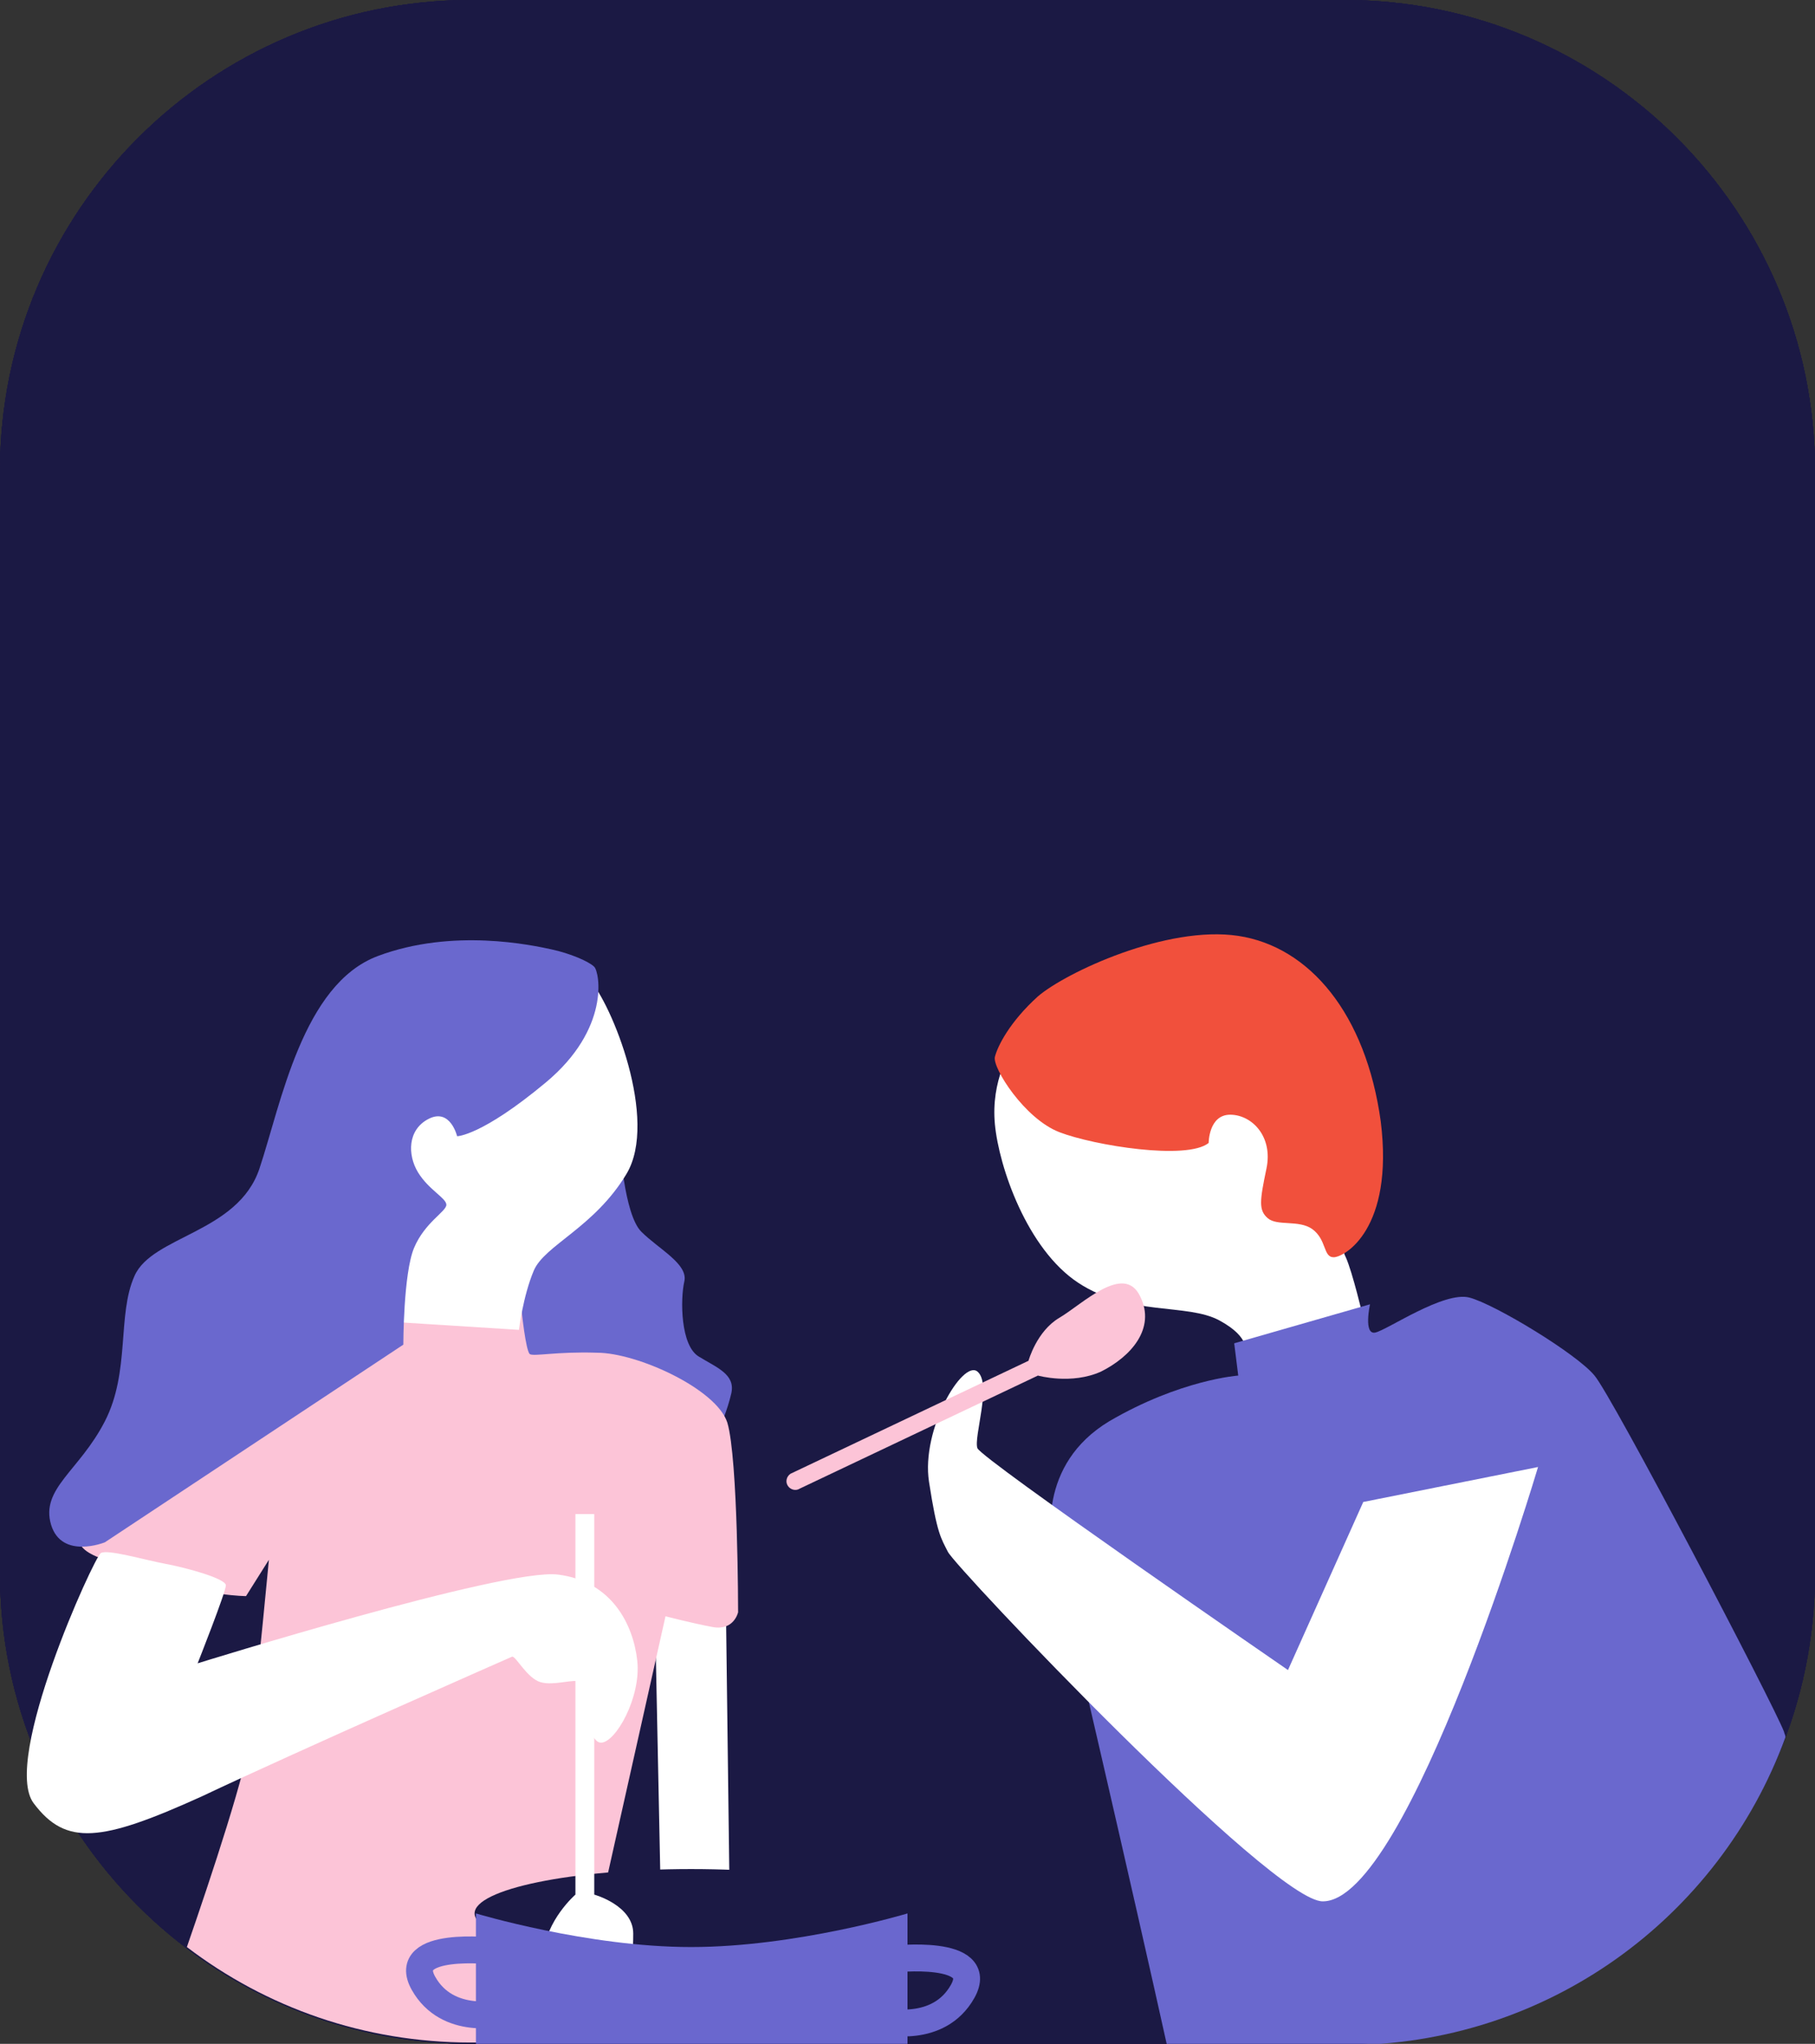 <?xml version="1.0" encoding="utf-8"?>
<!-- Generator: Adobe Illustrator 27.9.6, SVG Export Plug-In . SVG Version: 9.03 Build 54986)  -->
<svg version="1.1" id="Layer_1" xmlns="http://www.w3.org/2000/svg" xmlns:xlink="http://www.w3.org/1999/xlink" x="0px" y="0px"
	 viewBox="0 0 135 152" style="enable-background:new 0 0 135 152;" xml:space="preserve">
<rect x="0" y="0" width="135" height="152" fill="#333333" stroke="none"/>
<style type="text/css">
	.st0{fill:#1B1944;}
	.st1{fill:#6A68CE;}
	.st2{fill:#FFFFFF;}
	.st3{fill:#FCC4D7;}
	.st4{fill:#F1503C;}
	.st5{fill:none;stroke:#6A67CE;stroke-width:2;stroke-miterlimit:10;}
	.st6{fill:#6A67CE;}
</style>
<g>
	<path class="st0" d="M35,0h65c19.3,0,35,15.7,35,35v82c0,19.3-15.7,35-35,35H35c-19.3,0-35-15.7-35-35V35C0,15.7,15.7,0,35,0z"/>
	<path class="st0" d="M35,0h65c19.3,0,35,15.7,35,35v82c0,19.3-15.7,35-35,35H35c-19.3,0-35-15.7-35-35V35C0,15.7,15.7,0,35,0z"/>
	<path class="st0" d="M35,0h65c19.3,0,35,15.7,35,35v82c0,19.3-15.7,35-35,35H35c-19.3,0-35-15.7-35-35V35C0,15.7,15.7,0,35,0z"/>
	<path class="st0" d="M35,0h65c19.3,0,35,15.7,35,35v82c0,19.3-15.7,35-35,35H35c-19.3,0-35-15.7-35-35V35C0,15.7,15.7,0,35,0z"/>
	<path class="st0" d="M35,0h65c19.3,0,35,15.7,35,35v82c0,19.3-15.7,35-35,35H35c-19.3,0-35-15.7-35-35V35C0,15.7,15.7,0,35,0z"/>
	<path class="st1" d="M46.1,85c0,0,0.3,5.3,1.6,6.6c1.3,1.3,3.5,2.4,3.2,3.7c-0.3,1.3-0.3,4.8,1.1,5.6c1.3,0.8,2.7,1.3,2.4,2.7
		c-0.3,1.3-0.8,2.4-0.8,2.4l-14.3-4.5c0,0-2.1-2.4-1.9-6.4C37.6,91.1,46.1,85,46.1,85z"/>
	<path class="st2" d="M54,120l0.3,23.6h-5.1l-0.5-24.4L54,120z"/>
	<path class="st3" d="M44.4,100.6c-3-0.1-4.7,0.3-5,0.1c-0.3-0.3-0.6-3.2-0.6-3.2S36.2,98,34.4,98s-4.8-0.5-4.8-0.5l-0.3,1.8
		c0,0-1.9-0.8-2.7-1.3c-0.8-0.5-6.9-1.3-11.2,1.6c-4.3,2.9-9.3,12.2-9.6,14.3s2.9,2.1,6.3,3.5c3.3,1.3,6.2,1.3,6.2,1.3L20,116h0
		c0,0-0.8,8.5-1.3,12.7c-0.3,2.8-3,10.9-4.8,16.1c5.9,4.5,13.2,7.1,21.1,7.1h7.4l7.1-31.7c0,0,1.9,0.5,3.5,0.8
		c1.6,0.3,1.9-1.1,1.9-1.1s0-11.4-0.8-14.1C53.3,103.3,47.4,100.6,44.4,100.6z"/>
	<path class="st2" d="M92.6,100.6c0,0,0.5-1.1-1.9-2.4c-2.4-1.3-6.7-0.3-10.5-2.8c-3.8-2.5-5.9-8.6-6.2-11.8
		c-0.3-3.2,1.1-5.6,1.9-6.6c0.8-1.1,17-0.5,19.9,4c2.9,4.5,3.7,11.4,4.3,12.5c0.5,1.1,1.3,4.5,1.3,4.5L92.6,100.6L92.6,100.6z"/>
	<path class="st4" d="M89.9,85c0,0,0-2.1,1.6-2.1c1.6,0,3.2,1.6,2.7,4c-0.5,2.4-0.6,3.1,0.1,3.7c0.7,0.6,2.3,0.1,3.3,0.8
		c1.1,0.8,0.8,2.1,1.6,2.1c0.8,0,4.5-2.1,3.5-10.1c-1.1-8-5.3-13-10.6-13.8c-5.3-0.8-12.8,2.7-14.9,4.5c-2.1,1.9-3,3.7-3.2,4.5
		c-0.2,0.8,2.2,4.6,4.8,5.6C81.4,85.2,88.3,86.3,89.9,85L89.9,85z"/>
	<path class="st1" d="M132.7,128.8c-0.8-2.1-12.8-25-14.1-26.5c-1.3-1.6-7.4-5.3-9.3-5.8c-1.9-0.5-6.1,2.4-7,2.6
		c-0.9,0.2-0.4-2.1-0.4-2.1l-10.1,2.9l0.3,2.4c0,0-4.3,0.3-9.6,3.4c-5.3,3.2-4.5,8.8-4,10.4c0.4,1.3,6,25.6,8.3,36H100
		c15.1,0,27.9-9.5,32.8-22.9C132.8,129,132.7,128.9,132.7,128.8z"/>
	<path class="st2" d="M114.4,109.1l-13,2.6l-5.6,12.5c0,0-22.8-15.7-23.1-16.5c-0.3-0.8,1.1-4.8,0-5.7c-1.1-0.9-4.2,4.3-3.6,8.2
		c0.6,3.9,0.9,4.2,1.4,5.2c0.5,1.1,24.2,26.1,27.9,26C104.8,141.4,114.4,109.1,114.4,109.1z"/>
	<path class="st3" d="M77.2,102.3l-17.7,8.4c-0.3,0.2-0.7,0.1-0.9-0.2c-0.2-0.3-0.1-0.7,0.2-0.9l17.7-8.4c0,0,0.6-2.2,2.3-3.2
		c1.7-1,4.8-4.1,6-1.6c1.2,2.4-0.7,4.5-2.9,5.6C79.7,103,77.2,102.3,77.2,102.3z"/>
	<path class="st2" d="M43.8,72.8c1.7,1.8,5.2,10.5,2.8,14.5c-2.4,4-6.1,5.3-6.9,7.2c-0.8,1.9-1.1,4.4-1.1,4.4l-9.5-0.6
		c0,0-2.4-12.6,0-16.7C31.5,77.5,43.8,72.8,43.8,72.8z"/>
	<path class="st1" d="M7.8,114.7c0,0-3.2,1.3-4-1.3c-0.8-2.7,2.1-4,4-7.7c1.9-3.7,0.9-7.9,2.2-10.8c1.3-3,7.7-3.2,9.3-8
		c1.6-4.8,3.2-13.7,8.8-15.8s11.5-0.8,12.9-0.5c1.4,0.3,2.8,0.9,3.2,1.3c0.4,0.4,1.2,4.6-3.6,8.6c-4.8,4-6.6,4-6.6,4
		s-0.5-2.1-2.1-1.3c-1.6,0.8-1.6,2.7-0.8,4c0.8,1.3,2.1,1.9,2.1,2.4c0,0.5-1.6,1.3-2.4,3.2c-0.8,1.9-0.8,7.2-0.8,7.2L7.8,114.7z"/>
	<path class="st0" d="M51.4,145.6c8.9,0,16.1-1.5,16.1-3.3c0-1.8-7.2-3.3-16.1-3.3c-8.9,0-16.1,1.5-16.1,3.3
		C35.3,144.1,42.5,145.6,51.4,145.6z"/>
	<path class="st5" d="M65.8,150.3c0,0,4,1,5.8-2.2s-5.2-2.4-5.2-2.4"/>
	<path class="st5" d="M37.3,149.7c0,0-4,1-5.8-2.2c-1.8-3.2,5.2-2.4,5.2-2.4"/>
	<path class="st2" d="M42.8,140.9v-28.3l1.4,0v28.3c0,0,2.9,0.8,2.9,2.9c0,2.1-0.3,7.7-3.2,7.4c-2.9-0.3-3.7-3.2-3.5-5.8
		C40.6,142.8,42.8,140.9,42.8,140.9z"/>
	<path class="st6" d="M35.4,142.3v9.7h32.1v-9.7c0,0-8.3,2.5-16.1,2.5C43.7,144.8,35.4,142.3,35.4,142.3z"/>
	<path class="st2" d="M38.1,123.2c0.3,0,1.1,1.6,2.1,1.9s2.6-0.3,2.9,0c0.3,0.3,0.5,4.5,1.6,4.5s3-3.4,2.7-6.1
		c-0.3-2.7-1.9-5.9-5.9-6.4s-26.8,6.6-26.8,6.6s2.1-5.3,2.1-5.8c0-0.5-2.9-1.3-4.5-1.6c-1.6-0.3-4.3-1.1-4.8-0.8
		c-0.5,0.3-7.4,15.4-5,18.6c2.4,3.2,5,2.9,12.5-0.5C22.4,130.1,38.1,123.2,38.1,123.2z"/>
</g>
</svg>
